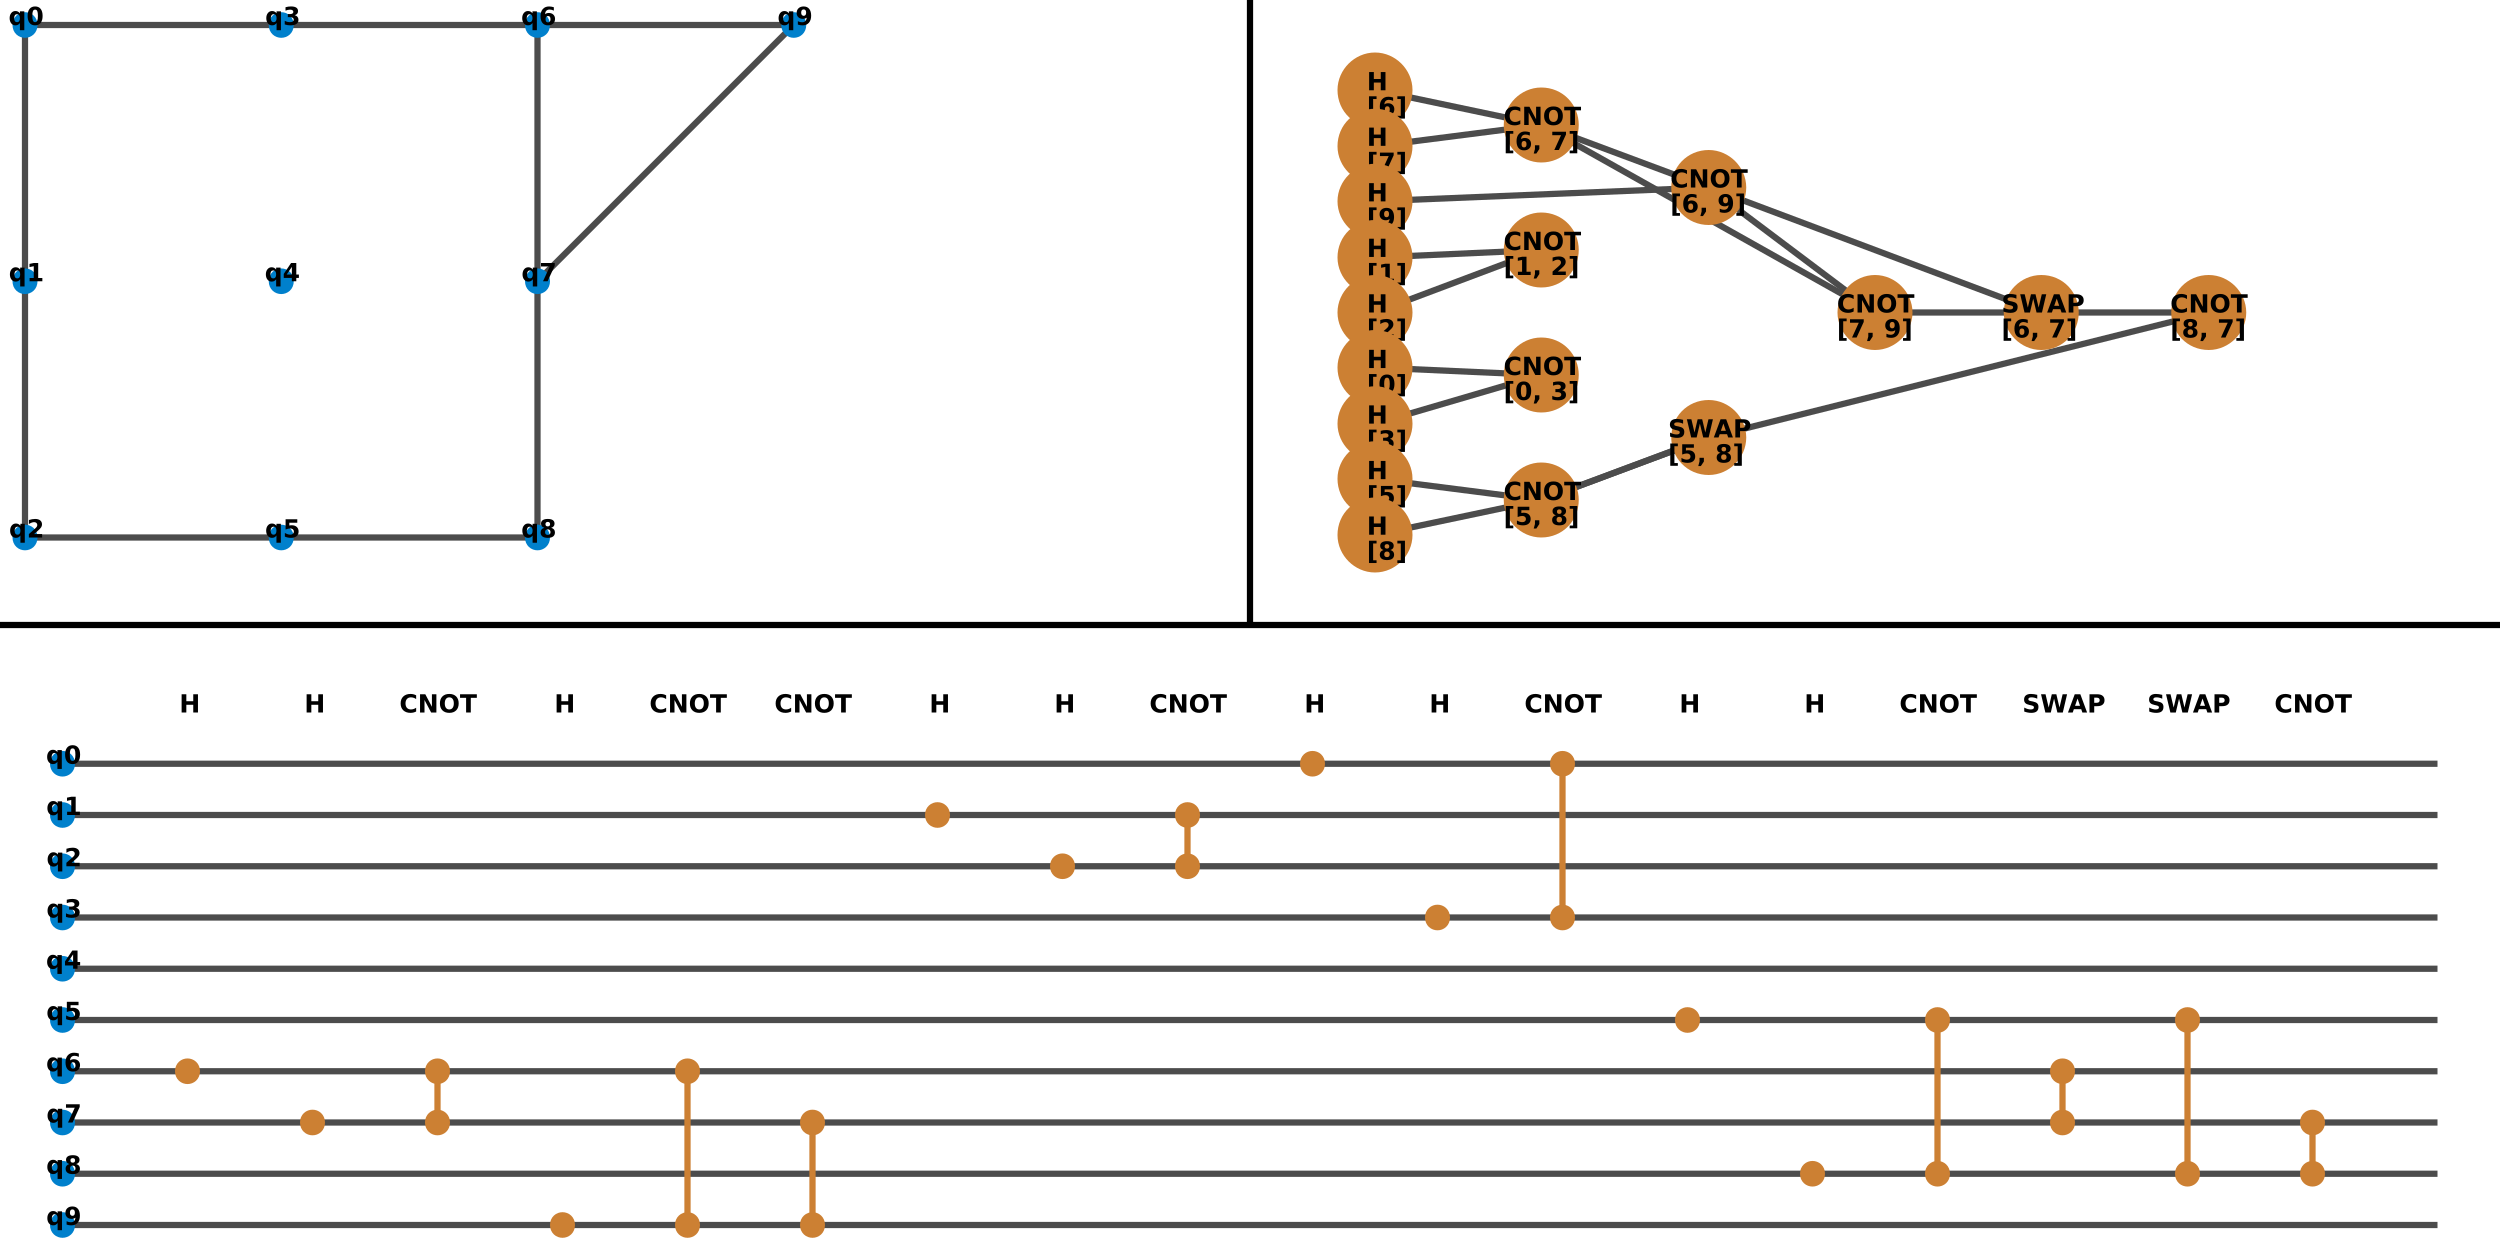 <?xml version="1.0" encoding="UTF-8"?>
<svg xmlns="http://www.w3.org/2000/svg" xmlns:xlink="http://www.w3.org/1999/xlink" width="2048pt" height="1024pt" viewBox="0 0 2048 1024" version="1.1">
<defs>
<g>
<symbol overflow="visible" id="glyph0-0">
<path style="stroke:none;" d="M 1.016 3.625 L 1.016 -14.438 L 11.266 -14.438 L 11.266 3.625 Z M 2.172 2.484 L 10.125 2.484 L 10.125 -13.297 L 2.172 -13.297 Z M 2.172 2.484 "/>
</symbol>
<symbol overflow="visible" id="glyph0-1">
<path style="stroke:none;" d="M 6.984 -8.875 C 6.223 -8.875 5.641 -8.594 5.234 -8.031 C 4.828 -7.469 4.625 -6.656 4.625 -5.594 C 4.625 -4.52 4.828 -3.703 5.234 -3.141 C 5.641 -2.586 6.223 -2.312 6.984 -2.312 C 7.742 -2.312 8.328 -2.586 8.734 -3.141 C 9.141 -3.703 9.344 -4.52 9.344 -5.594 C 9.344 -6.656 9.141 -7.469 8.734 -8.031 C 8.328 -8.594 7.742 -8.875 6.984 -8.875 Z M 9.344 -1.625 C 8.852 -0.957 8.312 -0.469 7.719 -0.156 C 7.125 0.145 6.438 0.297 5.656 0.297 C 4.27 0.297 3.133 -0.25 2.25 -1.344 C 1.363 -2.445 0.922 -3.863 0.922 -5.594 C 0.922 -7.32 1.363 -8.727 2.25 -9.812 C 3.133 -10.906 4.27 -11.453 5.656 -11.453 C 6.438 -11.453 7.125 -11.297 7.719 -10.984 C 8.312 -10.68 8.852 -10.203 9.344 -9.547 L 9.344 -11.203 L 12.938 -11.203 L 12.938 4.266 L 9.344 4.266 Z M 9.344 -1.625 "/>
</symbol>
<symbol overflow="visible" id="glyph0-2">
<path style="stroke:none;" d="M 9.422 -7.484 C 9.422 -9.348 9.242 -10.66 8.891 -11.422 C 8.547 -12.191 7.957 -12.578 7.125 -12.578 C 6.301 -12.578 5.711 -12.191 5.359 -11.422 C 5.004 -10.66 4.828 -9.348 4.828 -7.484 C 4.828 -5.598 5.004 -4.266 5.359 -3.484 C 5.711 -2.711 6.301 -2.328 7.125 -2.328 C 7.945 -2.328 8.535 -2.711 8.891 -3.484 C 9.242 -4.266 9.422 -5.598 9.422 -7.484 Z M 13.266 -7.453 C 13.266 -4.973 12.734 -3.062 11.672 -1.719 C 10.609 -0.375 9.094 0.297 7.125 0.297 C 5.164 0.297 3.648 -0.375 2.578 -1.719 C 1.516 -3.062 0.984 -4.973 0.984 -7.453 C 0.984 -9.93 1.516 -11.844 2.578 -13.188 C 3.648 -14.531 5.164 -15.203 7.125 -15.203 C 9.094 -15.203 10.609 -14.531 11.672 -13.188 C 12.734 -11.844 13.266 -9.93 13.266 -7.453 Z M 13.266 -7.453 "/>
</symbol>
<symbol overflow="visible" id="glyph0-3">
<path style="stroke:none;" d="M 2.406 -2.656 L 5.797 -2.656 L 5.797 -12.312 L 2.312 -11.594 L 2.312 -14.219 L 5.781 -14.938 L 9.438 -14.938 L 9.438 -2.656 L 12.844 -2.656 L 12.844 0 L 2.406 0 Z M 2.406 -2.656 "/>
</symbol>
<symbol overflow="visible" id="glyph0-4">
<path style="stroke:none;" d="M 5.906 -2.828 L 12.469 -2.828 L 12.469 0 L 1.625 0 L 1.625 -2.828 L 7.078 -7.641 C 7.555 -8.078 7.91 -8.504 8.141 -8.922 C 8.379 -9.348 8.5 -9.789 8.5 -10.25 C 8.5 -10.945 8.266 -11.508 7.797 -11.938 C 7.328 -12.363 6.703 -12.578 5.922 -12.578 C 5.316 -12.578 4.656 -12.445 3.938 -12.188 C 3.227 -11.926 2.469 -11.547 1.656 -11.047 L 1.656 -14.328 C 2.52 -14.609 3.375 -14.82 4.219 -14.969 C 5.07 -15.125 5.906 -15.203 6.719 -15.203 C 8.508 -15.203 9.898 -14.805 10.891 -14.016 C 11.879 -13.234 12.375 -12.141 12.375 -10.734 C 12.375 -9.922 12.16 -9.16 11.734 -8.453 C 11.316 -7.754 10.438 -6.812 9.094 -5.625 Z M 5.906 -2.828 "/>
</symbol>
<symbol overflow="visible" id="glyph0-5">
<path style="stroke:none;" d="M 9.547 -8.047 C 10.547 -7.785 11.305 -7.332 11.828 -6.688 C 12.359 -6.051 12.625 -5.234 12.625 -4.234 C 12.625 -2.754 12.055 -1.629 10.922 -0.859 C 9.785 -0.086 8.133 0.297 5.969 0.297 C 5.195 0.297 4.426 0.234 3.656 0.109 C 2.883 -0.016 2.125 -0.203 1.375 -0.453 L 1.375 -3.422 C 2.094 -3.055 2.805 -2.781 3.516 -2.594 C 4.223 -2.414 4.922 -2.328 5.609 -2.328 C 6.629 -2.328 7.41 -2.504 7.953 -2.859 C 8.492 -3.211 8.766 -3.719 8.766 -4.375 C 8.766 -5.062 8.484 -5.578 7.922 -5.922 C 7.367 -6.273 6.551 -6.453 5.469 -6.453 L 3.938 -6.453 L 3.938 -8.938 L 5.547 -8.938 C 6.516 -8.938 7.234 -9.086 7.703 -9.391 C 8.18 -9.691 8.422 -10.148 8.422 -10.766 C 8.422 -11.336 8.191 -11.781 7.734 -12.094 C 7.273 -12.414 6.625 -12.578 5.781 -12.578 C 5.156 -12.578 4.523 -12.504 3.891 -12.359 C 3.266 -12.223 2.641 -12.02 2.016 -11.75 L 2.016 -14.562 C 2.773 -14.781 3.523 -14.941 4.266 -15.047 C 5.016 -15.148 5.75 -15.203 6.469 -15.203 C 8.406 -15.203 9.852 -14.883 10.812 -14.25 C 11.781 -13.613 12.266 -12.656 12.266 -11.375 C 12.266 -10.5 12.035 -9.781 11.578 -9.219 C 11.117 -8.664 10.441 -8.273 9.547 -8.047 Z M 9.547 -8.047 "/>
</symbol>
<symbol overflow="visible" id="glyph0-6">
<path style="stroke:none;" d="M 7.547 -11.766 L 3.328 -5.516 L 7.547 -5.516 Z M 6.906 -14.938 L 11.188 -14.938 L 11.188 -5.516 L 13.312 -5.516 L 13.312 -2.719 L 11.188 -2.719 L 11.188 0 L 7.547 0 L 7.547 -2.719 L 0.922 -2.719 L 0.922 -6.016 Z M 6.906 -14.938 "/>
</symbol>
<symbol overflow="visible" id="glyph0-7">
<path style="stroke:none;" d="M 2.172 -14.938 L 11.75 -14.938 L 11.75 -12.109 L 5.234 -12.109 L 5.234 -9.797 C 5.535 -9.867 5.832 -9.926 6.125 -9.969 C 6.426 -10.02 6.734 -10.047 7.047 -10.047 C 8.867 -10.047 10.285 -9.586 11.297 -8.672 C 12.316 -7.766 12.828 -6.5 12.828 -4.875 C 12.828 -3.258 12.273 -1.992 11.172 -1.078 C 10.066 -0.16 8.535 0.297 6.578 0.297 C 5.723 0.297 4.879 0.211 4.047 0.047 C 3.223 -0.117 2.398 -0.367 1.578 -0.703 L 1.578 -3.734 C 2.391 -3.266 3.16 -2.91 3.891 -2.672 C 4.617 -2.441 5.312 -2.328 5.969 -2.328 C 6.895 -2.328 7.625 -2.555 8.156 -3.016 C 8.695 -3.473 8.969 -4.094 8.969 -4.875 C 8.969 -5.656 8.695 -6.27 8.156 -6.719 C 7.625 -7.176 6.895 -7.406 5.969 -7.406 C 5.406 -7.406 4.812 -7.332 4.188 -7.188 C 3.562 -7.051 2.891 -6.832 2.172 -6.531 Z M 2.172 -14.938 "/>
</symbol>
<symbol overflow="visible" id="glyph0-8">
<path style="stroke:none;" d="M 7.406 -7.375 C 6.738 -7.375 6.234 -7.156 5.891 -6.719 C 5.555 -6.281 5.391 -5.625 5.391 -4.75 C 5.391 -3.875 5.555 -3.219 5.891 -2.781 C 6.234 -2.344 6.738 -2.125 7.406 -2.125 C 8.094 -2.125 8.602 -2.344 8.938 -2.781 C 9.27 -3.219 9.438 -3.875 9.438 -4.75 C 9.438 -5.625 9.27 -6.281 8.938 -6.719 C 8.602 -7.156 8.094 -7.375 7.406 -7.375 Z M 12.172 -14.547 L 12.172 -11.781 C 11.535 -12.082 10.938 -12.301 10.375 -12.438 C 9.82 -12.582 9.273 -12.656 8.734 -12.656 C 7.586 -12.656 6.691 -12.336 6.047 -11.703 C 5.41 -11.066 5.039 -10.125 4.938 -8.875 C 5.375 -9.195 5.848 -9.441 6.359 -9.609 C 6.879 -9.773 7.441 -9.859 8.047 -9.859 C 9.578 -9.859 10.812 -9.41 11.75 -8.516 C 12.688 -7.617 13.156 -6.445 13.156 -5 C 13.156 -3.395 12.629 -2.109 11.578 -1.141 C 10.535 -0.18 9.133 0.297 7.375 0.297 C 5.438 0.297 3.93 -0.359 2.859 -1.672 C 1.797 -2.984 1.266 -4.844 1.266 -7.25 C 1.266 -9.719 1.883 -11.656 3.125 -13.062 C 4.375 -14.477 6.082 -15.188 8.25 -15.188 C 8.938 -15.188 9.602 -15.129 10.25 -15.016 C 10.895 -14.91 11.535 -14.754 12.172 -14.547 Z M 12.172 -14.547 "/>
</symbol>
<symbol overflow="visible" id="glyph0-9">
<path style="stroke:none;" d="M 1.375 -14.938 L 12.625 -14.938 L 12.625 -12.766 L 6.797 0 L 3.047 0 L 8.562 -12.109 L 1.375 -12.109 Z M 1.375 -14.938 "/>
</symbol>
<symbol overflow="visible" id="glyph0-10">
<path style="stroke:none;" d="M 7.125 -6.688 C 6.406 -6.688 5.852 -6.488 5.469 -6.094 C 5.082 -5.695 4.891 -5.133 4.891 -4.406 C 4.891 -3.664 5.082 -3.098 5.469 -2.703 C 5.852 -2.316 6.406 -2.125 7.125 -2.125 C 7.844 -2.125 8.391 -2.316 8.766 -2.703 C 9.148 -3.098 9.344 -3.664 9.344 -4.406 C 9.344 -5.145 9.148 -5.707 8.766 -6.094 C 8.391 -6.488 7.844 -6.688 7.125 -6.688 Z M 4.328 -7.953 C 3.41 -8.223 2.723 -8.641 2.266 -9.203 C 1.805 -9.773 1.578 -10.484 1.578 -11.328 C 1.578 -12.586 2.047 -13.547 2.984 -14.203 C 3.93 -14.867 5.312 -15.203 7.125 -15.203 C 8.938 -15.203 10.312 -14.875 11.25 -14.219 C 12.188 -13.562 12.656 -12.598 12.656 -11.328 C 12.656 -10.484 12.422 -9.773 11.953 -9.203 C 11.492 -8.641 10.812 -8.223 9.906 -7.953 C 10.926 -7.672 11.691 -7.211 12.203 -6.578 C 12.723 -5.953 12.984 -5.16 12.984 -4.203 C 12.984 -2.723 12.488 -1.602 11.5 -0.844 C 10.52 -0.082 9.062 0.297 7.125 0.297 C 5.188 0.297 3.723 -0.082 2.734 -0.844 C 1.742 -1.602 1.25 -2.723 1.25 -4.203 C 1.25 -5.16 1.504 -5.953 2.016 -6.578 C 2.535 -7.211 3.305 -7.672 4.328 -7.953 Z M 5.219 -10.938 C 5.219 -10.344 5.383 -9.883 5.719 -9.562 C 6.051 -9.25 6.52 -9.094 7.125 -9.094 C 7.727 -9.094 8.191 -9.25 8.516 -9.562 C 8.848 -9.883 9.016 -10.344 9.016 -10.938 C 9.016 -11.531 8.848 -11.984 8.516 -12.297 C 8.191 -12.617 7.727 -12.781 7.125 -12.781 C 6.52 -12.781 6.051 -12.617 5.719 -12.297 C 5.383 -11.984 5.219 -11.531 5.219 -10.938 Z M 5.219 -10.938 "/>
</symbol>
<symbol overflow="visible" id="glyph0-11">
<path style="stroke:none;" d="M 2.047 -0.328 L 2.047 -3.094 C 2.66 -2.801 3.25 -2.582 3.812 -2.438 C 4.375 -2.301 4.926 -2.234 5.469 -2.234 C 6.613 -2.234 7.504 -2.551 8.141 -3.188 C 8.785 -3.82 9.164 -4.766 9.281 -6.016 C 8.832 -5.68 8.348 -5.43 7.828 -5.266 C 7.316 -5.098 6.758 -5.016 6.156 -5.016 C 4.633 -5.016 3.406 -5.457 2.469 -6.344 C 1.531 -7.238 1.062 -8.414 1.062 -9.875 C 1.062 -11.477 1.582 -12.766 2.625 -13.734 C 3.664 -14.703 5.066 -15.188 6.828 -15.188 C 8.766 -15.188 10.266 -14.531 11.328 -13.219 C 12.398 -11.906 12.938 -10.047 12.938 -7.641 C 12.938 -5.172 12.312 -3.227 11.062 -1.812 C 9.82 -0.406 8.113 0.297 5.938 0.297 C 5.238 0.297 4.566 0.242 3.922 0.141 C 3.285 0.035 2.66 -0.117 2.047 -0.328 Z M 6.797 -7.516 C 7.473 -7.516 7.977 -7.734 8.312 -8.172 C 8.656 -8.609 8.828 -9.266 8.828 -10.141 C 8.828 -11.004 8.656 -11.656 8.312 -12.094 C 7.977 -12.539 7.473 -12.766 6.797 -12.766 C 6.129 -12.766 5.625 -12.539 5.281 -12.094 C 4.938 -11.656 4.766 -11.004 4.766 -10.141 C 4.766 -9.266 4.938 -8.609 5.281 -8.172 C 5.625 -7.734 6.129 -7.516 6.797 -7.516 Z M 6.797 -7.516 "/>
</symbol>
<symbol overflow="visible" id="glyph0-12">
<path style="stroke:none;" d="M 1.875 -14.938 L 5.734 -14.938 L 5.734 -9.234 L 11.406 -9.234 L 11.406 -14.938 L 15.266 -14.938 L 15.266 0 L 11.406 0 L 11.406 -6.328 L 5.734 -6.328 L 5.734 0 L 1.875 0 Z M 1.875 -14.938 "/>
</symbol>
<symbol overflow="visible" id="glyph0-13">
<path style="stroke:none;" d="M 1.766 -15.562 L 7.969 -15.562 L 7.969 -13.312 L 5.156 -13.312 L 5.156 0.453 L 7.969 0.453 L 7.969 2.703 L 1.766 2.703 Z M 1.766 -15.562 "/>
</symbol>
<symbol overflow="visible" id="glyph0-14">
<path style="stroke:none;" d="M 7.609 2.703 L 1.391 2.703 L 1.391 0.453 L 4.203 0.453 L 4.203 -13.312 L 1.391 -13.312 L 1.391 -15.562 L 7.609 -15.562 Z M 7.609 2.703 "/>
</symbol>
<symbol overflow="visible" id="glyph0-15">
<path style="stroke:none;" d="M 13.719 -0.812 C 13.008 -0.445 12.27 -0.172 11.5 0.016 C 10.738 0.203 9.941 0.297 9.109 0.297 C 6.617 0.297 4.645 -0.395 3.188 -1.781 C 1.738 -3.176 1.016 -5.066 1.016 -7.453 C 1.016 -9.836 1.738 -11.723 3.188 -13.109 C 4.645 -14.504 6.617 -15.203 9.109 -15.203 C 9.941 -15.203 10.738 -15.109 11.5 -14.922 C 12.27 -14.734 13.008 -14.457 13.719 -14.094 L 13.719 -11 C 13.008 -11.488 12.305 -11.844 11.609 -12.062 C 10.922 -12.289 10.191 -12.406 9.422 -12.406 C 8.047 -12.406 6.961 -11.961 6.172 -11.078 C 5.391 -10.203 5 -8.992 5 -7.453 C 5 -5.91 5.391 -4.695 6.172 -3.812 C 6.961 -2.938 8.047 -2.5 9.422 -2.5 C 10.191 -2.5 10.922 -2.613 11.609 -2.844 C 12.305 -3.07 13.008 -3.426 13.719 -3.906 Z M 13.719 -0.812 "/>
</symbol>
<symbol overflow="visible" id="glyph0-16">
<path style="stroke:none;" d="M 1.875 -14.938 L 6.188 -14.938 L 11.609 -4.688 L 11.609 -14.938 L 15.266 -14.938 L 15.266 0 L 10.969 0 L 5.531 -10.25 L 5.531 0 L 1.875 0 Z M 1.875 -14.938 "/>
</symbol>
<symbol overflow="visible" id="glyph0-17">
<path style="stroke:none;" d="M 8.703 -12.406 C 7.523 -12.406 6.613 -11.973 5.969 -11.109 C 5.32 -10.242 5 -9.023 5 -7.453 C 5 -5.879 5.32 -4.66 5.969 -3.797 C 6.613 -2.93 7.523 -2.5 8.703 -2.5 C 9.879 -2.5 10.789 -2.93 11.438 -3.797 C 12.082 -4.66 12.406 -5.879 12.406 -7.453 C 12.406 -9.023 12.082 -10.242 11.438 -11.109 C 10.789 -11.973 9.879 -12.406 8.703 -12.406 Z M 8.703 -15.203 C 11.098 -15.203 12.977 -14.516 14.344 -13.141 C 15.707 -11.766 16.391 -9.867 16.391 -7.453 C 16.391 -5.035 15.707 -3.141 14.344 -1.766 C 12.977 -0.391 11.098 0.297 8.703 0.297 C 6.305 0.297 4.426 -0.391 3.062 -1.766 C 1.695 -3.141 1.016 -5.035 1.016 -7.453 C 1.016 -9.867 1.695 -11.766 3.062 -13.141 C 4.426 -14.516 6.305 -15.203 8.703 -15.203 Z M 8.703 -15.203 "/>
</symbol>
<symbol overflow="visible" id="glyph0-18">
<path style="stroke:none;" d="M 0.094 -14.938 L 13.859 -14.938 L 13.859 -12.016 L 8.906 -12.016 L 8.906 0 L 5.062 0 L 5.062 -12.016 L 0.094 -12.016 Z M 0.094 -14.938 "/>
</symbol>
<symbol overflow="visible" id="glyph0-19">
<path style="stroke:none;" d="M 2.094 -3.875 L 5.688 -3.875 L 5.688 -0.812 L 3.219 2.906 L 1.094 2.906 L 2.094 -0.812 Z M 2.094 -3.875 "/>
</symbol>
<symbol overflow="visible" id="glyph0-20">
<path style="stroke:none;" d=""/>
</symbol>
<symbol overflow="visible" id="glyph0-21">
<path style="stroke:none;" d="M 12.266 -14.469 L 12.266 -11.297 C 11.453 -11.672 10.656 -11.945 9.875 -12.125 C 9.094 -12.312 8.352 -12.406 7.656 -12.406 C 6.738 -12.406 6.062 -12.281 5.625 -12.031 C 5.188 -11.781 4.969 -11.391 4.969 -10.859 C 4.969 -10.453 5.113 -10.133 5.406 -9.906 C 5.695 -9.688 6.234 -9.5 7.016 -9.344 L 8.656 -9.016 C 10.32 -8.68 11.504 -8.172 12.203 -7.484 C 12.898 -6.805 13.25 -5.844 13.25 -4.594 C 13.25 -2.945 12.758 -1.719 11.781 -0.906 C 10.812 -0.102 9.32 0.297 7.312 0.297 C 6.363 0.297 5.41 0.203 4.453 0.016 C 3.504 -0.16 2.551 -0.426 1.594 -0.781 L 1.594 -4.031 C 2.551 -3.52 3.473 -3.133 4.359 -2.875 C 5.254 -2.625 6.113 -2.5 6.938 -2.5 C 7.781 -2.5 8.426 -2.641 8.875 -2.922 C 9.32 -3.203 9.547 -3.602 9.547 -4.125 C 9.547 -4.594 9.391 -4.953 9.078 -5.203 C 8.773 -5.453 8.172 -5.676 7.266 -5.875 L 5.781 -6.219 C 4.289 -6.531 3.195 -7.035 2.5 -7.734 C 1.812 -8.441 1.469 -9.391 1.469 -10.578 C 1.469 -12.055 1.945 -13.195 2.906 -14 C 3.863 -14.801 5.242 -15.203 7.047 -15.203 C 7.867 -15.203 8.711 -15.141 9.578 -15.016 C 10.441 -14.891 11.336 -14.707 12.266 -14.469 Z M 12.266 -14.469 "/>
</symbol>
<symbol overflow="visible" id="glyph0-22">
<path style="stroke:none;" d="M 0.609 -14.938 L 4.297 -14.938 L 6.875 -4.078 L 9.438 -14.938 L 13.156 -14.938 L 15.719 -4.078 L 18.297 -14.938 L 21.953 -14.938 L 18.438 0 L 14 0 L 11.281 -11.359 L 8.609 0 L 4.156 0 Z M 0.609 -14.938 "/>
</symbol>
<symbol overflow="visible" id="glyph0-23">
<path style="stroke:none;" d="M 10.938 -2.719 L 4.922 -2.719 L 3.969 0 L 0.094 0 L 5.625 -14.938 L 10.219 -14.938 L 15.75 0 L 11.875 0 Z M 5.875 -5.484 L 9.969 -5.484 L 7.938 -11.438 Z M 5.875 -5.484 "/>
</symbol>
<symbol overflow="visible" id="glyph0-24">
<path style="stroke:none;" d="M 1.875 -14.938 L 8.266 -14.938 C 10.172 -14.938 11.629 -14.516 12.641 -13.672 C 13.66 -12.828 14.172 -11.625 14.172 -10.062 C 14.172 -8.5 13.66 -7.297 12.641 -6.453 C 11.629 -5.609 10.172 -5.188 8.266 -5.188 L 5.734 -5.188 L 5.734 0 L 1.875 0 Z M 5.734 -12.141 L 5.734 -7.969 L 7.859 -7.969 C 8.609 -7.969 9.188 -8.148 9.594 -8.516 C 10 -8.879 10.203 -9.395 10.203 -10.062 C 10.203 -10.727 10 -11.238 9.594 -11.594 C 9.188 -11.957 8.609 -12.141 7.859 -12.141 Z M 5.734 -12.141 "/>
</symbol>
</g>
</defs>
<g id="surface1">
<rect x="0" y="0" width="2048" height="1024" style="fill:rgb(100%,100%,100%);fill-opacity:1;stroke:none;"/>
<path style="fill:none;stroke-width:0.005;stroke-linecap:butt;stroke-linejoin:miter;stroke:rgb(0%,0%,0%);stroke-opacity:1;stroke-miterlimit:10;" d="M 0 0.5 L 2 0.5 " transform="matrix(1024,0,0,1024,0,0)"/>
<path style="fill:none;stroke-width:0.005;stroke-linecap:butt;stroke-linejoin:miter;stroke:rgb(0%,0%,0%);stroke-opacity:1;stroke-miterlimit:10;" d="M 1 0 L 1 0.5 " transform="matrix(1024,0,0,1024,0,0)"/>
<path style="fill:none;stroke-width:0.005;stroke-linecap:butt;stroke-linejoin:miter;stroke:rgb(30%,30%,30%);stroke-opacity:1;stroke-miterlimit:10;" d="M 0.02 0.02 L 0.02 0.225 " transform="matrix(1024,0,0,1024,0,0)"/>
<path style="fill:none;stroke-width:0.005;stroke-linecap:butt;stroke-linejoin:miter;stroke:rgb(30%,30%,30%);stroke-opacity:1;stroke-miterlimit:10;" d="M 0.02 0.02 L 0.225 0.02 " transform="matrix(1024,0,0,1024,0,0)"/>
<path style="fill:none;stroke-width:0.005;stroke-linecap:butt;stroke-linejoin:miter;stroke:rgb(30%,30%,30%);stroke-opacity:1;stroke-miterlimit:10;" d="M 0.02 0.225 L 0.02 0.43 " transform="matrix(1024,0,0,1024,0,0)"/>
<path style="fill:none;stroke-width:0.005;stroke-linecap:butt;stroke-linejoin:miter;stroke:rgb(30%,30%,30%);stroke-opacity:1;stroke-miterlimit:10;" d="M 0.02 0.43 L 0.225 0.43 " transform="matrix(1024,0,0,1024,0,0)"/>
<path style="fill:none;stroke-width:0.005;stroke-linecap:butt;stroke-linejoin:miter;stroke:rgb(30%,30%,30%);stroke-opacity:1;stroke-miterlimit:10;" d="M 0.225 0.02 L 0.43 0.02 " transform="matrix(1024,0,0,1024,0,0)"/>
<path style="fill:none;stroke-width:0.005;stroke-linecap:butt;stroke-linejoin:miter;stroke:rgb(30%,30%,30%);stroke-opacity:1;stroke-miterlimit:10;" d="M 0.225 0.43 L 0.43 0.43 " transform="matrix(1024,0,0,1024,0,0)"/>
<path style="fill:none;stroke-width:0.005;stroke-linecap:butt;stroke-linejoin:miter;stroke:rgb(30%,30%,30%);stroke-opacity:1;stroke-miterlimit:10;" d="M 0.43 0.02 L 0.43 0.225 " transform="matrix(1024,0,0,1024,0,0)"/>
<path style="fill:none;stroke-width:0.005;stroke-linecap:butt;stroke-linejoin:miter;stroke:rgb(30%,30%,30%);stroke-opacity:1;stroke-miterlimit:10;" d="M 0.43 0.02 L 0.635 0.02 " transform="matrix(1024,0,0,1024,0,0)"/>
<path style="fill:none;stroke-width:0.005;stroke-linecap:butt;stroke-linejoin:miter;stroke:rgb(30%,30%,30%);stroke-opacity:1;stroke-miterlimit:10;" d="M 0.43 0.225 L 0.43 0.43 " transform="matrix(1024,0,0,1024,0,0)"/>
<path style="fill:none;stroke-width:0.005;stroke-linecap:butt;stroke-linejoin:miter;stroke:rgb(30%,30%,30%);stroke-opacity:1;stroke-miterlimit:10;" d="M 0.43 0.225 L 0.635 0.02 " transform="matrix(1024,0,0,1024,0,0)"/>
<path style="fill:none;stroke-width:0.01;stroke-linecap:butt;stroke-linejoin:miter;stroke:rgb(0%,50%,80%);stroke-opacity:1;stroke-miterlimit:10;" d="M 0.025 0.02 C 0.025 0.027 0.015 0.027 0.015 0.02 C 0.015 0.013 0.025 0.013 0.025 0.02 " transform="matrix(1024,0,0,1024,0,0)"/>
<g style="fill:rgb(0%,0%,0%);fill-opacity:1;">
  <use xlink:href="#glyph0-1" x="6.977" y="20.48"/>
  <use xlink:href="#glyph0-2" x="21.637" y="20.48"/>
</g>
<path style="fill:none;stroke-width:0.01;stroke-linecap:butt;stroke-linejoin:miter;stroke:rgb(0%,50%,80%);stroke-opacity:1;stroke-miterlimit:10;" d="M 0.025 0.225 C 0.025 0.232 0.015 0.232 0.015 0.225 C 0.015 0.218 0.025 0.218 0.025 0.225 " transform="matrix(1024,0,0,1024,0,0)"/>
<g style="fill:rgb(0%,0%,0%);fill-opacity:1;">
  <use xlink:href="#glyph0-1" x="7.191" y="230.398"/>
  <use xlink:href="#glyph0-3" x="21.851" y="230.398"/>
</g>
<path style="fill:none;stroke-width:0.01;stroke-linecap:butt;stroke-linejoin:miter;stroke:rgb(0%,50%,80%);stroke-opacity:1;stroke-miterlimit:10;" d="M 0.025 0.43 C 0.025 0.437 0.015 0.437 0.015 0.43 C 0.015 0.423 0.025 0.423 0.025 0.43 " transform="matrix(1024,0,0,1024,0,0)"/>
<g style="fill:rgb(0%,0%,0%);fill-opacity:1;">
  <use xlink:href="#glyph0-1" x="7.375" y="440.32"/>
  <use xlink:href="#glyph0-4" x="22.035" y="440.32"/>
</g>
<path style="fill:none;stroke-width:0.01;stroke-linecap:butt;stroke-linejoin:miter;stroke:rgb(0%,50%,80%);stroke-opacity:1;stroke-miterlimit:10;" d="M 0.23 0.02 C 0.23 0.027 0.22 0.027 0.22 0.02 C 0.22 0.013 0.23 0.013 0.23 0.02 " transform="matrix(1024,0,0,1024,0,0)"/>
<g style="fill:rgb(0%,0%,0%);fill-opacity:1;">
  <use xlink:href="#glyph0-1" x="217.219" y="20.48"/>
  <use xlink:href="#glyph0-5" x="231.879" y="20.48"/>
</g>
<path style="fill:none;stroke-width:0.01;stroke-linecap:butt;stroke-linejoin:miter;stroke:rgb(0%,50%,80%);stroke-opacity:1;stroke-miterlimit:10;" d="M 0.23 0.225 C 0.23 0.232 0.22 0.232 0.22 0.225 C 0.22 0.218 0.23 0.218 0.23 0.225 " transform="matrix(1024,0,0,1024,0,0)"/>
<g style="fill:rgb(0%,0%,0%);fill-opacity:1;">
  <use xlink:href="#glyph0-1" x="216.875" y="230.398"/>
  <use xlink:href="#glyph0-6" x="231.535" y="230.398"/>
</g>
<path style="fill:none;stroke-width:0.01;stroke-linecap:butt;stroke-linejoin:miter;stroke:rgb(0%,50%,80%);stroke-opacity:1;stroke-miterlimit:10;" d="M 0.23 0.43 C 0.23 0.437 0.22 0.437 0.22 0.43 C 0.22 0.423 0.23 0.423 0.23 0.43 " transform="matrix(1024,0,0,1024,0,0)"/>
<g style="fill:rgb(0%,0%,0%);fill-opacity:1;">
  <use xlink:href="#glyph0-1" x="217.121" y="440.32"/>
  <use xlink:href="#glyph0-7" x="231.781" y="440.32"/>
</g>
<path style="fill:none;stroke-width:0.01;stroke-linecap:butt;stroke-linejoin:miter;stroke:rgb(0%,50%,80%);stroke-opacity:1;stroke-miterlimit:10;" d="M 0.435 0.02 C 0.435 0.027 0.425 0.027 0.425 0.02 C 0.425 0.013 0.435 0.013 0.435 0.02 " transform="matrix(1024,0,0,1024,0,0)"/>
<g style="fill:rgb(0%,0%,0%);fill-opacity:1;">
  <use xlink:href="#glyph0-1" x="426.875" y="20.48"/>
  <use xlink:href="#glyph0-8" x="441.535" y="20.48"/>
</g>
<path style="fill:none;stroke-width:0.01;stroke-linecap:butt;stroke-linejoin:miter;stroke:rgb(0%,50%,80%);stroke-opacity:1;stroke-miterlimit:10;" d="M 0.435 0.225 C 0.435 0.232 0.425 0.232 0.425 0.225 C 0.425 0.218 0.435 0.218 0.435 0.225 " transform="matrix(1024,0,0,1024,0,0)"/>
<g style="fill:rgb(0%,0%,0%);fill-opacity:1;">
  <use xlink:href="#glyph0-1" x="427.141" y="230.398"/>
  <use xlink:href="#glyph0-9" x="441.801" y="230.398"/>
</g>
<path style="fill:none;stroke-width:0.01;stroke-linecap:butt;stroke-linejoin:miter;stroke:rgb(0%,50%,80%);stroke-opacity:1;stroke-miterlimit:10;" d="M 0.435 0.43 C 0.435 0.437 0.425 0.437 0.425 0.43 C 0.425 0.423 0.435 0.423 0.435 0.43 " transform="matrix(1024,0,0,1024,0,0)"/>
<g style="fill:rgb(0%,0%,0%);fill-opacity:1;">
  <use xlink:href="#glyph0-1" x="426.961" y="440.32"/>
  <use xlink:href="#glyph0-10" x="441.621" y="440.32"/>
</g>
<path style="fill:none;stroke-width:0.01;stroke-linecap:butt;stroke-linejoin:miter;stroke:rgb(0%,50%,80%);stroke-opacity:1;stroke-miterlimit:10;" d="M 0.64 0.02 C 0.64 0.027 0.63 0.027 0.63 0.02 C 0.63 0.013 0.64 0.013 0.64 0.02 " transform="matrix(1024,0,0,1024,0,0)"/>
<g style="fill:rgb(0%,0%,0%);fill-opacity:1;">
  <use xlink:href="#glyph0-1" x="636.898" y="20.48"/>
  <use xlink:href="#glyph0-11" x="651.558" y="20.48"/>
</g>
<path style="fill:none;stroke-width:0.005;stroke-linecap:butt;stroke-linejoin:miter;stroke:rgb(30%,30%,30%);stroke-opacity:1;stroke-miterlimit:10;" d="M 1.233 0.1 L 1.1 0.072 " transform="matrix(1024,0,0,1024,0,0)"/>
<path style="fill:none;stroke-width:0.005;stroke-linecap:butt;stroke-linejoin:miter;stroke:rgb(30%,30%,30%);stroke-opacity:1;stroke-miterlimit:10;" d="M 1.233 0.1 L 1.1 0.117 " transform="matrix(1024,0,0,1024,0,0)"/>
<path style="fill:none;stroke-width:0.005;stroke-linecap:butt;stroke-linejoin:miter;stroke:rgb(30%,30%,30%);stroke-opacity:1;stroke-miterlimit:10;" d="M 1.233 0.2 L 1.1 0.206 " transform="matrix(1024,0,0,1024,0,0)"/>
<path style="fill:none;stroke-width:0.005;stroke-linecap:butt;stroke-linejoin:miter;stroke:rgb(30%,30%,30%);stroke-opacity:1;stroke-miterlimit:10;" d="M 1.233 0.2 L 1.1 0.25 " transform="matrix(1024,0,0,1024,0,0)"/>
<path style="fill:none;stroke-width:0.005;stroke-linecap:butt;stroke-linejoin:miter;stroke:rgb(30%,30%,30%);stroke-opacity:1;stroke-miterlimit:10;" d="M 1.233 0.3 L 1.1 0.294 " transform="matrix(1024,0,0,1024,0,0)"/>
<path style="fill:none;stroke-width:0.005;stroke-linecap:butt;stroke-linejoin:miter;stroke:rgb(30%,30%,30%);stroke-opacity:1;stroke-miterlimit:10;" d="M 1.233 0.3 L 1.1 0.339 " transform="matrix(1024,0,0,1024,0,0)"/>
<path style="fill:none;stroke-width:0.005;stroke-linecap:butt;stroke-linejoin:miter;stroke:rgb(30%,30%,30%);stroke-opacity:1;stroke-miterlimit:10;" d="M 1.233 0.4 L 1.1 0.383 " transform="matrix(1024,0,0,1024,0,0)"/>
<path style="fill:none;stroke-width:0.005;stroke-linecap:butt;stroke-linejoin:miter;stroke:rgb(30%,30%,30%);stroke-opacity:1;stroke-miterlimit:10;" d="M 1.233 0.4 L 1.1 0.428 " transform="matrix(1024,0,0,1024,0,0)"/>
<path style="fill:none;stroke-width:0.005;stroke-linecap:butt;stroke-linejoin:miter;stroke:rgb(30%,30%,30%);stroke-opacity:1;stroke-miterlimit:10;" d="M 1.367 0.15 L 1.233 0.1 " transform="matrix(1024,0,0,1024,0,0)"/>
<path style="fill:none;stroke-width:0.005;stroke-linecap:butt;stroke-linejoin:miter;stroke:rgb(30%,30%,30%);stroke-opacity:1;stroke-miterlimit:10;" d="M 1.367 0.15 L 1.1 0.161 " transform="matrix(1024,0,0,1024,0,0)"/>
<path style="fill:none;stroke-width:0.005;stroke-linecap:butt;stroke-linejoin:miter;stroke:rgb(30%,30%,30%);stroke-opacity:1;stroke-miterlimit:10;" d="M 1.367 0.35 L 1.233 0.4 " transform="matrix(1024,0,0,1024,0,0)"/>
<path style="fill:none;stroke-width:0.005;stroke-linecap:butt;stroke-linejoin:miter;stroke:rgb(30%,30%,30%);stroke-opacity:1;stroke-miterlimit:10;" d="M 1.367 0.35 L 1.233 0.4 " transform="matrix(1024,0,0,1024,0,0)"/>
<path style="fill:none;stroke-width:0.005;stroke-linecap:butt;stroke-linejoin:miter;stroke:rgb(30%,30%,30%);stroke-opacity:1;stroke-miterlimit:10;" d="M 1.5 0.25 L 1.233 0.1 " transform="matrix(1024,0,0,1024,0,0)"/>
<path style="fill:none;stroke-width:0.005;stroke-linecap:butt;stroke-linejoin:miter;stroke:rgb(30%,30%,30%);stroke-opacity:1;stroke-miterlimit:10;" d="M 1.5 0.25 L 1.367 0.15 " transform="matrix(1024,0,0,1024,0,0)"/>
<path style="fill:none;stroke-width:0.005;stroke-linecap:butt;stroke-linejoin:miter;stroke:rgb(30%,30%,30%);stroke-opacity:1;stroke-miterlimit:10;" d="M 1.633 0.25 L 1.367 0.15 " transform="matrix(1024,0,0,1024,0,0)"/>
<path style="fill:none;stroke-width:0.005;stroke-linecap:butt;stroke-linejoin:miter;stroke:rgb(30%,30%,30%);stroke-opacity:1;stroke-miterlimit:10;" d="M 1.633 0.25 L 1.5 0.25 " transform="matrix(1024,0,0,1024,0,0)"/>
<path style="fill:none;stroke-width:0.005;stroke-linecap:butt;stroke-linejoin:miter;stroke:rgb(30%,30%,30%);stroke-opacity:1;stroke-miterlimit:10;" d="M 1.767 0.25 L 1.367 0.35 " transform="matrix(1024,0,0,1024,0,0)"/>
<path style="fill:none;stroke-width:0.005;stroke-linecap:butt;stroke-linejoin:miter;stroke:rgb(30%,30%,30%);stroke-opacity:1;stroke-miterlimit:10;" d="M 1.767 0.25 L 1.633 0.25 " transform="matrix(1024,0,0,1024,0,0)"/>
<path style="fill:none;stroke-width:0.03;stroke-linecap:butt;stroke-linejoin:miter;stroke:rgb(80%,50%,20%);stroke-opacity:1;stroke-miterlimit:10;" d="M 1.115 0.072 C 1.115 0.081 1.108 0.087 1.1 0.087 C 1.092 0.087 1.085 0.081 1.085 0.072 C 1.085 0.064 1.092 0.057 1.1 0.057 C 1.108 0.057 1.115 0.064 1.115 0.072 " transform="matrix(1024,0,0,1024,0,0)"/>
<g style="fill:rgb(0%,0%,0%);fill-opacity:1;">
  <use xlink:href="#glyph0-12" x="1119.711" y="73.957"/>
</g>
<g style="fill:rgb(0%,0%,0%);fill-opacity:1;">
  <use xlink:href="#glyph0-13" x="1119.711" y="94.438"/>
  <use xlink:href="#glyph0-8" x="1129.071" y="94.438"/>
  <use xlink:href="#glyph0-14" x="1143.321" y="94.438"/>
</g>
<path style="fill:none;stroke-width:0.03;stroke-linecap:butt;stroke-linejoin:miter;stroke:rgb(80%,50%,20%);stroke-opacity:1;stroke-miterlimit:10;" d="M 1.115 0.117 C 1.115 0.125 1.108 0.132 1.1 0.132 C 1.092 0.132 1.085 0.125 1.085 0.117 C 1.085 0.108 1.092 0.102 1.1 0.102 C 1.108 0.102 1.115 0.108 1.115 0.117 " transform="matrix(1024,0,0,1024,0,0)"/>
<g style="fill:rgb(0%,0%,0%);fill-opacity:1;">
  <use xlink:href="#glyph0-12" x="1119.711" y="119.465"/>
</g>
<g style="fill:rgb(0%,0%,0%);fill-opacity:1;">
  <use xlink:href="#glyph0-13" x="1119.711" y="139.945"/>
  <use xlink:href="#glyph0-9" x="1129.071" y="139.945"/>
  <use xlink:href="#glyph0-14" x="1143.321" y="139.945"/>
</g>
<path style="fill:none;stroke-width:0.03;stroke-linecap:butt;stroke-linejoin:miter;stroke:rgb(80%,50%,20%);stroke-opacity:1;stroke-miterlimit:10;" d="M 1.115 0.161 C 1.115 0.169 1.108 0.176 1.1 0.176 C 1.092 0.176 1.085 0.169 1.085 0.161 C 1.085 0.153 1.092 0.146 1.1 0.146 C 1.108 0.146 1.115 0.153 1.115 0.161 " transform="matrix(1024,0,0,1024,0,0)"/>
<g style="fill:rgb(0%,0%,0%);fill-opacity:1;">
  <use xlink:href="#glyph0-12" x="1119.711" y="164.977"/>
</g>
<g style="fill:rgb(0%,0%,0%);fill-opacity:1;">
  <use xlink:href="#glyph0-13" x="1119.711" y="185.457"/>
  <use xlink:href="#glyph0-11" x="1129.071" y="185.457"/>
  <use xlink:href="#glyph0-14" x="1143.321" y="185.457"/>
</g>
<path style="fill:none;stroke-width:0.03;stroke-linecap:butt;stroke-linejoin:miter;stroke:rgb(80%,50%,20%);stroke-opacity:1;stroke-miterlimit:10;" d="M 1.115 0.206 C 1.115 0.214 1.108 0.221 1.1 0.221 C 1.092 0.221 1.085 0.214 1.085 0.206 C 1.085 0.197 1.092 0.191 1.1 0.191 C 1.108 0.191 1.115 0.197 1.115 0.206 " transform="matrix(1024,0,0,1024,0,0)"/>
<g style="fill:rgb(0%,0%,0%);fill-opacity:1;">
  <use xlink:href="#glyph0-12" x="1119.711" y="210.488"/>
</g>
<g style="fill:rgb(0%,0%,0%);fill-opacity:1;">
  <use xlink:href="#glyph0-13" x="1119.711" y="230.969"/>
  <use xlink:href="#glyph0-3" x="1129.071" y="230.969"/>
  <use xlink:href="#glyph0-14" x="1143.321" y="230.969"/>
</g>
<path style="fill:none;stroke-width:0.03;stroke-linecap:butt;stroke-linejoin:miter;stroke:rgb(80%,50%,20%);stroke-opacity:1;stroke-miterlimit:10;" d="M 1.115 0.25 C 1.115 0.258 1.108 0.265 1.1 0.265 C 1.092 0.265 1.085 0.258 1.085 0.25 C 1.085 0.242 1.092 0.235 1.1 0.235 C 1.108 0.235 1.115 0.242 1.115 0.25 " transform="matrix(1024,0,0,1024,0,0)"/>
<g style="fill:rgb(0%,0%,0%);fill-opacity:1;">
  <use xlink:href="#glyph0-12" x="1119.711" y="256"/>
</g>
<g style="fill:rgb(0%,0%,0%);fill-opacity:1;">
  <use xlink:href="#glyph0-13" x="1119.711" y="276.48"/>
  <use xlink:href="#glyph0-4" x="1129.071" y="276.48"/>
  <use xlink:href="#glyph0-14" x="1143.321" y="276.48"/>
</g>
<path style="fill:none;stroke-width:0.03;stroke-linecap:butt;stroke-linejoin:miter;stroke:rgb(80%,50%,20%);stroke-opacity:1;stroke-miterlimit:10;" d="M 1.115 0.294 C 1.115 0.303 1.108 0.309 1.1 0.309 C 1.092 0.309 1.085 0.303 1.085 0.294 C 1.085 0.286 1.092 0.279 1.1 0.279 C 1.108 0.279 1.115 0.286 1.115 0.294 " transform="matrix(1024,0,0,1024,0,0)"/>
<g style="fill:rgb(0%,0%,0%);fill-opacity:1;">
  <use xlink:href="#glyph0-12" x="1119.711" y="301.512"/>
</g>
<g style="fill:rgb(0%,0%,0%);fill-opacity:1;">
  <use xlink:href="#glyph0-13" x="1119.711" y="321.992"/>
  <use xlink:href="#glyph0-2" x="1129.071" y="321.992"/>
  <use xlink:href="#glyph0-14" x="1143.321" y="321.992"/>
</g>
<path style="fill:none;stroke-width:0.03;stroke-linecap:butt;stroke-linejoin:miter;stroke:rgb(80%,50%,20%);stroke-opacity:1;stroke-miterlimit:10;" d="M 1.115 0.339 C 1.115 0.347 1.108 0.354 1.1 0.354 C 1.092 0.354 1.085 0.347 1.085 0.339 C 1.085 0.331 1.092 0.324 1.1 0.324 C 1.108 0.324 1.115 0.331 1.115 0.339 " transform="matrix(1024,0,0,1024,0,0)"/>
<g style="fill:rgb(0%,0%,0%);fill-opacity:1;">
  <use xlink:href="#glyph0-12" x="1119.711" y="347.023"/>
</g>
<g style="fill:rgb(0%,0%,0%);fill-opacity:1;">
  <use xlink:href="#glyph0-13" x="1119.711" y="367.504"/>
  <use xlink:href="#glyph0-5" x="1129.071" y="367.504"/>
  <use xlink:href="#glyph0-14" x="1143.321" y="367.504"/>
</g>
<path style="fill:none;stroke-width:0.03;stroke-linecap:butt;stroke-linejoin:miter;stroke:rgb(80%,50%,20%);stroke-opacity:1;stroke-miterlimit:10;" d="M 1.115 0.383 C 1.115 0.392 1.108 0.398 1.1 0.398 C 1.092 0.398 1.085 0.392 1.085 0.383 C 1.085 0.375 1.092 0.368 1.1 0.368 C 1.108 0.368 1.115 0.375 1.115 0.383 " transform="matrix(1024,0,0,1024,0,0)"/>
<g style="fill:rgb(0%,0%,0%);fill-opacity:1;">
  <use xlink:href="#glyph0-12" x="1119.711" y="392.535"/>
</g>
<g style="fill:rgb(0%,0%,0%);fill-opacity:1;">
  <use xlink:href="#glyph0-13" x="1119.711" y="413.012"/>
  <use xlink:href="#glyph0-7" x="1129.071" y="413.012"/>
  <use xlink:href="#glyph0-14" x="1143.321" y="413.012"/>
</g>
<path style="fill:none;stroke-width:0.03;stroke-linecap:butt;stroke-linejoin:miter;stroke:rgb(80%,50%,20%);stroke-opacity:1;stroke-miterlimit:10;" d="M 1.115 0.428 C 1.115 0.436 1.108 0.443 1.1 0.443 C 1.092 0.443 1.085 0.436 1.085 0.428 C 1.085 0.419 1.092 0.413 1.1 0.413 C 1.108 0.413 1.115 0.419 1.115 0.428 " transform="matrix(1024,0,0,1024,0,0)"/>
<g style="fill:rgb(0%,0%,0%);fill-opacity:1;">
  <use xlink:href="#glyph0-12" x="1119.711" y="438.043"/>
</g>
<g style="fill:rgb(0%,0%,0%);fill-opacity:1;">
  <use xlink:href="#glyph0-13" x="1119.711" y="458.523"/>
  <use xlink:href="#glyph0-10" x="1129.071" y="458.523"/>
  <use xlink:href="#glyph0-14" x="1143.321" y="458.523"/>
</g>
<path style="fill:none;stroke-width:0.03;stroke-linecap:butt;stroke-linejoin:miter;stroke:rgb(80%,50%,20%);stroke-opacity:1;stroke-miterlimit:10;" d="M 1.248 0.1 C 1.248 0.108 1.242 0.115 1.233 0.115 C 1.225 0.115 1.218 0.108 1.218 0.1 C 1.218 0.092 1.225 0.085 1.233 0.085 C 1.242 0.085 1.248 0.092 1.248 0.1 " transform="matrix(1024,0,0,1024,0,0)"/>
<g style="fill:rgb(0%,0%,0%);fill-opacity:1;">
  <use xlink:href="#glyph0-15" x="1231.723" y="102.398"/>
  <use xlink:href="#glyph0-16" x="1246.753" y="102.398"/>
  <use xlink:href="#glyph0-17" x="1263.893" y="102.398"/>
  <use xlink:href="#glyph0-18" x="1281.303" y="102.398"/>
</g>
<g style="fill:rgb(0%,0%,0%);fill-opacity:1;">
  <use xlink:href="#glyph0-13" x="1231.723" y="122.879"/>
  <use xlink:href="#glyph0-8" x="1241.083" y="122.879"/>
  <use xlink:href="#glyph0-19" x="1255.333" y="122.879"/>
  <use xlink:href="#glyph0-20" x="1263.113" y="122.879"/>
  <use xlink:href="#glyph0-9" x="1270.243" y="122.879"/>
  <use xlink:href="#glyph0-14" x="1284.493" y="122.879"/>
</g>
<path style="fill:none;stroke-width:0.03;stroke-linecap:butt;stroke-linejoin:miter;stroke:rgb(80%,50%,20%);stroke-opacity:1;stroke-miterlimit:10;" d="M 1.248 0.2 C 1.248 0.208 1.242 0.215 1.233 0.215 C 1.225 0.215 1.218 0.208 1.218 0.2 C 1.218 0.192 1.225 0.185 1.233 0.185 C 1.242 0.185 1.248 0.192 1.248 0.2 " transform="matrix(1024,0,0,1024,0,0)"/>
<g style="fill:rgb(0%,0%,0%);fill-opacity:1;">
  <use xlink:href="#glyph0-15" x="1231.723" y="204.801"/>
  <use xlink:href="#glyph0-16" x="1246.753" y="204.801"/>
  <use xlink:href="#glyph0-17" x="1263.893" y="204.801"/>
  <use xlink:href="#glyph0-18" x="1281.303" y="204.801"/>
</g>
<g style="fill:rgb(0%,0%,0%);fill-opacity:1;">
  <use xlink:href="#glyph0-13" x="1231.723" y="225.281"/>
  <use xlink:href="#glyph0-3" x="1241.083" y="225.281"/>
  <use xlink:href="#glyph0-19" x="1255.333" y="225.281"/>
  <use xlink:href="#glyph0-20" x="1263.113" y="225.281"/>
  <use xlink:href="#glyph0-4" x="1270.243" y="225.281"/>
  <use xlink:href="#glyph0-14" x="1284.493" y="225.281"/>
</g>
<path style="fill:none;stroke-width:0.03;stroke-linecap:butt;stroke-linejoin:miter;stroke:rgb(80%,50%,20%);stroke-opacity:1;stroke-miterlimit:10;" d="M 1.248 0.3 C 1.248 0.308 1.242 0.315 1.233 0.315 C 1.225 0.315 1.218 0.308 1.218 0.3 C 1.218 0.292 1.225 0.285 1.233 0.285 C 1.242 0.285 1.248 0.292 1.248 0.3 " transform="matrix(1024,0,0,1024,0,0)"/>
<g style="fill:rgb(0%,0%,0%);fill-opacity:1;">
  <use xlink:href="#glyph0-15" x="1231.723" y="307.199"/>
  <use xlink:href="#glyph0-16" x="1246.753" y="307.199"/>
  <use xlink:href="#glyph0-17" x="1263.893" y="307.199"/>
  <use xlink:href="#glyph0-18" x="1281.303" y="307.199"/>
</g>
<g style="fill:rgb(0%,0%,0%);fill-opacity:1;">
  <use xlink:href="#glyph0-13" x="1231.723" y="327.68"/>
  <use xlink:href="#glyph0-2" x="1241.083" y="327.68"/>
  <use xlink:href="#glyph0-19" x="1255.333" y="327.68"/>
  <use xlink:href="#glyph0-20" x="1263.113" y="327.68"/>
  <use xlink:href="#glyph0-5" x="1270.243" y="327.68"/>
  <use xlink:href="#glyph0-14" x="1284.493" y="327.68"/>
</g>
<path style="fill:none;stroke-width:0.03;stroke-linecap:butt;stroke-linejoin:miter;stroke:rgb(80%,50%,20%);stroke-opacity:1;stroke-miterlimit:10;" d="M 1.248 0.4 C 1.248 0.408 1.242 0.415 1.233 0.415 C 1.225 0.415 1.218 0.408 1.218 0.4 C 1.218 0.392 1.225 0.385 1.233 0.385 C 1.242 0.385 1.248 0.392 1.248 0.4 " transform="matrix(1024,0,0,1024,0,0)"/>
<g style="fill:rgb(0%,0%,0%);fill-opacity:1;">
  <use xlink:href="#glyph0-15" x="1231.723" y="409.602"/>
  <use xlink:href="#glyph0-16" x="1246.753" y="409.602"/>
  <use xlink:href="#glyph0-17" x="1263.893" y="409.602"/>
  <use xlink:href="#glyph0-18" x="1281.303" y="409.602"/>
</g>
<g style="fill:rgb(0%,0%,0%);fill-opacity:1;">
  <use xlink:href="#glyph0-13" x="1231.723" y="430.078"/>
  <use xlink:href="#glyph0-7" x="1241.083" y="430.078"/>
  <use xlink:href="#glyph0-19" x="1255.333" y="430.078"/>
  <use xlink:href="#glyph0-20" x="1263.113" y="430.078"/>
  <use xlink:href="#glyph0-10" x="1270.243" y="430.078"/>
  <use xlink:href="#glyph0-14" x="1284.493" y="430.078"/>
</g>
<path style="fill:none;stroke-width:0.03;stroke-linecap:butt;stroke-linejoin:miter;stroke:rgb(80%,50%,20%);stroke-opacity:1;stroke-miterlimit:10;" d="M 1.382 0.15 C 1.382 0.158 1.375 0.165 1.367 0.165 C 1.358 0.165 1.352 0.158 1.352 0.15 C 1.352 0.142 1.358 0.135 1.367 0.135 C 1.375 0.135 1.382 0.142 1.382 0.15 " transform="matrix(1024,0,0,1024,0,0)"/>
<g style="fill:rgb(0%,0%,0%);fill-opacity:1;">
  <use xlink:href="#glyph0-15" x="1368.258" y="153.602"/>
  <use xlink:href="#glyph0-16" x="1383.288" y="153.602"/>
  <use xlink:href="#glyph0-17" x="1400.428" y="153.602"/>
  <use xlink:href="#glyph0-18" x="1417.838" y="153.602"/>
</g>
<g style="fill:rgb(0%,0%,0%);fill-opacity:1;">
  <use xlink:href="#glyph0-13" x="1368.258" y="174.078"/>
  <use xlink:href="#glyph0-8" x="1377.618" y="174.078"/>
  <use xlink:href="#glyph0-19" x="1391.868" y="174.078"/>
  <use xlink:href="#glyph0-20" x="1399.648" y="174.078"/>
  <use xlink:href="#glyph0-11" x="1406.778" y="174.078"/>
  <use xlink:href="#glyph0-14" x="1421.028" y="174.078"/>
</g>
<path style="fill:none;stroke-width:0.03;stroke-linecap:butt;stroke-linejoin:miter;stroke:rgb(80%,50%,20%);stroke-opacity:1;stroke-miterlimit:10;" d="M 1.382 0.35 C 1.382 0.358 1.375 0.365 1.367 0.365 C 1.358 0.365 1.352 0.358 1.352 0.35 C 1.352 0.342 1.358 0.335 1.367 0.335 C 1.375 0.335 1.382 0.342 1.382 0.35 " transform="matrix(1024,0,0,1024,0,0)"/>
<g style="fill:rgb(0%,0%,0%);fill-opacity:1;">
  <use xlink:href="#glyph0-21" x="1366.523" y="358.398"/>
  <use xlink:href="#glyph0-22" x="1381.273" y="358.398"/>
  <use xlink:href="#glyph0-23" x="1403.863" y="358.398"/>
  <use xlink:href="#glyph0-24" x="1419.713" y="358.398"/>
</g>
<g style="fill:rgb(0%,0%,0%);fill-opacity:1;">
  <use xlink:href="#glyph0-13" x="1366.523" y="378.879"/>
  <use xlink:href="#glyph0-7" x="1375.883" y="378.879"/>
  <use xlink:href="#glyph0-19" x="1390.133" y="378.879"/>
  <use xlink:href="#glyph0-20" x="1397.913" y="378.879"/>
  <use xlink:href="#glyph0-10" x="1405.043" y="378.879"/>
  <use xlink:href="#glyph0-14" x="1419.293" y="378.879"/>
</g>
<path style="fill:none;stroke-width:0.03;stroke-linecap:butt;stroke-linejoin:miter;stroke:rgb(80%,50%,20%);stroke-opacity:1;stroke-miterlimit:10;" d="M 1.515 0.25 C 1.515 0.258 1.508 0.265 1.5 0.265 C 1.492 0.265 1.485 0.258 1.485 0.25 C 1.485 0.242 1.492 0.235 1.5 0.235 C 1.508 0.235 1.515 0.242 1.515 0.25 " transform="matrix(1024,0,0,1024,0,0)"/>
<g style="fill:rgb(0%,0%,0%);fill-opacity:1;">
  <use xlink:href="#glyph0-15" x="1504.789" y="256"/>
  <use xlink:href="#glyph0-16" x="1519.819" y="256"/>
  <use xlink:href="#glyph0-17" x="1536.959" y="256"/>
  <use xlink:href="#glyph0-18" x="1554.369" y="256"/>
</g>
<g style="fill:rgb(0%,0%,0%);fill-opacity:1;">
  <use xlink:href="#glyph0-13" x="1504.789" y="276.48"/>
  <use xlink:href="#glyph0-9" x="1514.149" y="276.48"/>
  <use xlink:href="#glyph0-19" x="1528.399" y="276.48"/>
  <use xlink:href="#glyph0-20" x="1536.179" y="276.48"/>
  <use xlink:href="#glyph0-11" x="1543.309" y="276.48"/>
  <use xlink:href="#glyph0-14" x="1557.559" y="276.48"/>
</g>
<path style="fill:none;stroke-width:0.03;stroke-linecap:butt;stroke-linejoin:miter;stroke:rgb(80%,50%,20%);stroke-opacity:1;stroke-miterlimit:10;" d="M 1.648 0.25 C 1.648 0.258 1.642 0.265 1.633 0.265 C 1.625 0.265 1.618 0.258 1.618 0.25 C 1.618 0.242 1.625 0.235 1.633 0.235 C 1.642 0.235 1.648 0.242 1.648 0.25 " transform="matrix(1024,0,0,1024,0,0)"/>
<g style="fill:rgb(0%,0%,0%);fill-opacity:1;">
  <use xlink:href="#glyph0-21" x="1639.59" y="256"/>
  <use xlink:href="#glyph0-22" x="1654.34" y="256"/>
  <use xlink:href="#glyph0-23" x="1676.93" y="256"/>
  <use xlink:href="#glyph0-24" x="1692.78" y="256"/>
</g>
<g style="fill:rgb(0%,0%,0%);fill-opacity:1;">
  <use xlink:href="#glyph0-13" x="1639.59" y="276.48"/>
  <use xlink:href="#glyph0-8" x="1648.95" y="276.48"/>
  <use xlink:href="#glyph0-19" x="1663.2" y="276.48"/>
  <use xlink:href="#glyph0-20" x="1670.98" y="276.48"/>
  <use xlink:href="#glyph0-9" x="1678.11" y="276.48"/>
  <use xlink:href="#glyph0-14" x="1692.36" y="276.48"/>
</g>
<path style="fill:none;stroke-width:0.03;stroke-linecap:butt;stroke-linejoin:miter;stroke:rgb(80%,50%,20%);stroke-opacity:1;stroke-miterlimit:10;" d="M 1.782 0.25 C 1.782 0.258 1.775 0.265 1.767 0.265 C 1.758 0.265 1.752 0.258 1.752 0.25 C 1.752 0.242 1.758 0.235 1.767 0.235 C 1.775 0.235 1.782 0.242 1.782 0.25 " transform="matrix(1024,0,0,1024,0,0)"/>
<g style="fill:rgb(0%,0%,0%);fill-opacity:1;">
  <use xlink:href="#glyph0-15" x="1777.855" y="256"/>
  <use xlink:href="#glyph0-16" x="1792.885" y="256"/>
  <use xlink:href="#glyph0-17" x="1810.025" y="256"/>
  <use xlink:href="#glyph0-18" x="1827.435" y="256"/>
</g>
<g style="fill:rgb(0%,0%,0%);fill-opacity:1;">
  <use xlink:href="#glyph0-13" x="1777.855" y="276.48"/>
  <use xlink:href="#glyph0-10" x="1787.215" y="276.48"/>
  <use xlink:href="#glyph0-19" x="1801.465" y="276.48"/>
  <use xlink:href="#glyph0-20" x="1809.245" y="276.48"/>
  <use xlink:href="#glyph0-9" x="1816.375" y="276.48"/>
  <use xlink:href="#glyph0-14" x="1830.625" y="276.48"/>
</g>
<path style="fill:none;stroke-width:0.005;stroke-linecap:butt;stroke-linejoin:miter;stroke:rgb(30%,30%,30%);stroke-opacity:1;stroke-miterlimit:10;" d="M 0.05 0.611 L 1.95 0.611 " transform="matrix(1024,0,0,1024,0,0)"/>
<path style="fill:none;stroke-width:0.01;stroke-linecap:butt;stroke-linejoin:miter;stroke:rgb(0%,50%,80%);stroke-opacity:1;stroke-miterlimit:10;" d="M 0.055 0.611 C 0.055 0.618 0.045 0.618 0.045 0.611 C 0.045 0.604 0.055 0.604 0.055 0.611 " transform="matrix(1024,0,0,1024,0,0)"/>
<g style="fill:rgb(0%,0%,0%);fill-opacity:1;">
  <use xlink:href="#glyph0-1" x="37.695" y="625.664"/>
  <use xlink:href="#glyph0-2" x="52.355" y="625.664"/>
</g>
<path style="fill:none;stroke-width:0.005;stroke-linecap:butt;stroke-linejoin:miter;stroke:rgb(30%,30%,30%);stroke-opacity:1;stroke-miterlimit:10;" d="M 0.05 0.652 L 1.95 0.652 " transform="matrix(1024,0,0,1024,0,0)"/>
<path style="fill:none;stroke-width:0.01;stroke-linecap:butt;stroke-linejoin:miter;stroke:rgb(0%,50%,80%);stroke-opacity:1;stroke-miterlimit:10;" d="M 0.055 0.652 C 0.055 0.659 0.045 0.659 0.045 0.652 C 0.045 0.645 0.055 0.645 0.055 0.652 " transform="matrix(1024,0,0,1024,0,0)"/>
<g style="fill:rgb(0%,0%,0%);fill-opacity:1;">
  <use xlink:href="#glyph0-1" x="37.91" y="667.648"/>
  <use xlink:href="#glyph0-3" x="52.57" y="667.648"/>
</g>
<path style="fill:none;stroke-width:0.005;stroke-linecap:butt;stroke-linejoin:miter;stroke:rgb(30%,30%,30%);stroke-opacity:1;stroke-miterlimit:10;" d="M 0.05 0.693 L 1.95 0.693 " transform="matrix(1024,0,0,1024,0,0)"/>
<path style="fill:none;stroke-width:0.01;stroke-linecap:butt;stroke-linejoin:miter;stroke:rgb(0%,50%,80%);stroke-opacity:1;stroke-miterlimit:10;" d="M 0.055 0.693 C 0.055 0.7 0.045 0.7 0.045 0.693 C 0.045 0.686 0.055 0.686 0.055 0.693 " transform="matrix(1024,0,0,1024,0,0)"/>
<g style="fill:rgb(0%,0%,0%);fill-opacity:1;">
  <use xlink:href="#glyph0-1" x="38.094" y="709.633"/>
  <use xlink:href="#glyph0-4" x="52.754" y="709.633"/>
</g>
<path style="fill:none;stroke-width:0.005;stroke-linecap:butt;stroke-linejoin:miter;stroke:rgb(30%,30%,30%);stroke-opacity:1;stroke-miterlimit:10;" d="M 0.05 0.734 L 1.95 0.734 " transform="matrix(1024,0,0,1024,0,0)"/>
<path style="fill:none;stroke-width:0.01;stroke-linecap:butt;stroke-linejoin:miter;stroke:rgb(0%,50%,80%);stroke-opacity:1;stroke-miterlimit:10;" d="M 0.055 0.734 C 0.055 0.741 0.045 0.741 0.045 0.734 C 0.045 0.727 0.055 0.727 0.055 0.734 " transform="matrix(1024,0,0,1024,0,0)"/>
<g style="fill:rgb(0%,0%,0%);fill-opacity:1;">
  <use xlink:href="#glyph0-1" x="38.02" y="751.617"/>
  <use xlink:href="#glyph0-5" x="52.68" y="751.617"/>
</g>
<path style="fill:none;stroke-width:0.005;stroke-linecap:butt;stroke-linejoin:miter;stroke:rgb(30%,30%,30%);stroke-opacity:1;stroke-miterlimit:10;" d="M 0.05 0.775 L 1.95 0.775 " transform="matrix(1024,0,0,1024,0,0)"/>
<path style="fill:none;stroke-width:0.01;stroke-linecap:butt;stroke-linejoin:miter;stroke:rgb(0%,50%,80%);stroke-opacity:1;stroke-miterlimit:10;" d="M 0.055 0.775 C 0.055 0.782 0.045 0.782 0.045 0.775 C 0.045 0.768 0.055 0.768 0.055 0.775 " transform="matrix(1024,0,0,1024,0,0)"/>
<g style="fill:rgb(0%,0%,0%);fill-opacity:1;">
  <use xlink:href="#glyph0-1" x="37.676" y="793.602"/>
  <use xlink:href="#glyph0-6" x="52.336" y="793.602"/>
</g>
<path style="fill:none;stroke-width:0.005;stroke-linecap:butt;stroke-linejoin:miter;stroke:rgb(30%,30%,30%);stroke-opacity:1;stroke-miterlimit:10;" d="M 0.05 0.816 L 1.95 0.816 " transform="matrix(1024,0,0,1024,0,0)"/>
<path style="fill:none;stroke-width:0.01;stroke-linecap:butt;stroke-linejoin:miter;stroke:rgb(0%,50%,80%);stroke-opacity:1;stroke-miterlimit:10;" d="M 0.055 0.816 C 0.055 0.823 0.045 0.823 0.045 0.816 C 0.045 0.809 0.055 0.809 0.055 0.816 " transform="matrix(1024,0,0,1024,0,0)"/>
<g style="fill:rgb(0%,0%,0%);fill-opacity:1;">
  <use xlink:href="#glyph0-1" x="37.922" y="835.586"/>
  <use xlink:href="#glyph0-7" x="52.582" y="835.586"/>
</g>
<path style="fill:none;stroke-width:0.005;stroke-linecap:butt;stroke-linejoin:miter;stroke:rgb(30%,30%,30%);stroke-opacity:1;stroke-miterlimit:10;" d="M 0.05 0.857 L 1.95 0.857 " transform="matrix(1024,0,0,1024,0,0)"/>
<path style="fill:none;stroke-width:0.01;stroke-linecap:butt;stroke-linejoin:miter;stroke:rgb(0%,50%,80%);stroke-opacity:1;stroke-miterlimit:10;" d="M 0.055 0.857 C 0.055 0.864 0.045 0.864 0.045 0.857 C 0.045 0.85 0.055 0.85 0.055 0.857 " transform="matrix(1024,0,0,1024,0,0)"/>
<g style="fill:rgb(0%,0%,0%);fill-opacity:1;">
  <use xlink:href="#glyph0-1" x="37.754" y="877.566"/>
  <use xlink:href="#glyph0-8" x="52.414" y="877.566"/>
</g>
<path style="fill:none;stroke-width:0.005;stroke-linecap:butt;stroke-linejoin:miter;stroke:rgb(30%,30%,30%);stroke-opacity:1;stroke-miterlimit:10;" d="M 0.05 0.898 L 1.95 0.898 " transform="matrix(1024,0,0,1024,0,0)"/>
<path style="fill:none;stroke-width:0.01;stroke-linecap:butt;stroke-linejoin:miter;stroke:rgb(0%,50%,80%);stroke-opacity:1;stroke-miterlimit:10;" d="M 0.055 0.898 C 0.055 0.905 0.045 0.905 0.045 0.898 C 0.045 0.891 0.055 0.891 0.055 0.898 " transform="matrix(1024,0,0,1024,0,0)"/>
<g style="fill:rgb(0%,0%,0%);fill-opacity:1;">
  <use xlink:href="#glyph0-1" x="38.02" y="919.551"/>
  <use xlink:href="#glyph0-9" x="52.68" y="919.551"/>
</g>
<path style="fill:none;stroke-width:0.005;stroke-linecap:butt;stroke-linejoin:miter;stroke:rgb(30%,30%,30%);stroke-opacity:1;stroke-miterlimit:10;" d="M 0.05 0.939 L 1.95 0.939 " transform="matrix(1024,0,0,1024,0,0)"/>
<path style="fill:none;stroke-width:0.01;stroke-linecap:butt;stroke-linejoin:miter;stroke:rgb(0%,50%,80%);stroke-opacity:1;stroke-miterlimit:10;" d="M 0.055 0.939 C 0.055 0.946 0.045 0.946 0.045 0.939 C 0.045 0.932 0.055 0.932 0.055 0.939 " transform="matrix(1024,0,0,1024,0,0)"/>
<g style="fill:rgb(0%,0%,0%);fill-opacity:1;">
  <use xlink:href="#glyph0-1" x="37.84" y="961.535"/>
  <use xlink:href="#glyph0-10" x="52.5" y="961.535"/>
</g>
<path style="fill:none;stroke-width:0.005;stroke-linecap:butt;stroke-linejoin:miter;stroke:rgb(30%,30%,30%);stroke-opacity:1;stroke-miterlimit:10;" d="M 0.05 0.98 L 1.95 0.98 " transform="matrix(1024,0,0,1024,0,0)"/>
<path style="fill:none;stroke-width:0.01;stroke-linecap:butt;stroke-linejoin:miter;stroke:rgb(0%,50%,80%);stroke-opacity:1;stroke-miterlimit:10;" d="M 0.055 0.98 C 0.055 0.987 0.045 0.987 0.045 0.98 C 0.045 0.973 0.055 0.973 0.055 0.98 " transform="matrix(1024,0,0,1024,0,0)"/>
<g style="fill:rgb(0%,0%,0%);fill-opacity:1;">
  <use xlink:href="#glyph0-1" x="37.859" y="1003.52"/>
  <use xlink:href="#glyph0-11" x="52.519" y="1003.52"/>
</g>
<g style="fill:rgb(0%,0%,0%);fill-opacity:1;">
  <use xlink:href="#glyph0-12" x="146.91" y="583.68"/>
</g>
<path style="fill:none;stroke-width:0.01;stroke-linecap:butt;stroke-linejoin:miter;stroke:rgb(80%,50%,20%);stroke-opacity:1;stroke-miterlimit:10;" d="M 0.155 0.857 C 0.155 0.864 0.145 0.864 0.145 0.857 C 0.145 0.85 0.155 0.85 0.155 0.857 " transform="matrix(1024,0,0,1024,0,0)"/>
<g style="fill:rgb(0%,0%,0%);fill-opacity:1;">
  <use xlink:href="#glyph0-12" x="249.309" y="583.68"/>
</g>
<path style="fill:none;stroke-width:0.01;stroke-linecap:butt;stroke-linejoin:miter;stroke:rgb(80%,50%,20%);stroke-opacity:1;stroke-miterlimit:10;" d="M 0.255 0.898 C 0.255 0.905 0.245 0.905 0.245 0.898 C 0.245 0.891 0.255 0.891 0.255 0.898 " transform="matrix(1024,0,0,1024,0,0)"/>
<g style="fill:rgb(0%,0%,0%);fill-opacity:1;">
  <use xlink:href="#glyph0-15" x="327.191" y="583.68"/>
  <use xlink:href="#glyph0-16" x="342.221" y="583.68"/>
  <use xlink:href="#glyph0-17" x="359.361" y="583.68"/>
  <use xlink:href="#glyph0-18" x="376.771" y="583.68"/>
</g>
<path style="fill:none;stroke-width:0.01;stroke-linecap:butt;stroke-linejoin:miter;stroke:rgb(80%,50%,20%);stroke-opacity:1;stroke-miterlimit:10;" d="M 0.355 0.857 C 0.355 0.864 0.345 0.864 0.345 0.857 C 0.345 0.85 0.355 0.85 0.355 0.857 " transform="matrix(1024,0,0,1024,0,0)"/>
<path style="fill:none;stroke-width:0.005;stroke-linecap:butt;stroke-linejoin:miter;stroke:rgb(80%,50%,20%);stroke-opacity:1;stroke-miterlimit:10;" d="M 0.35 0.857 L 0.35 0.898 " transform="matrix(1024,0,0,1024,0,0)"/>
<path style="fill:none;stroke-width:0.01;stroke-linecap:butt;stroke-linejoin:miter;stroke:rgb(80%,50%,20%);stroke-opacity:1;stroke-miterlimit:10;" d="M 0.355 0.898 C 0.355 0.905 0.345 0.905 0.345 0.898 C 0.345 0.891 0.355 0.891 0.355 0.898 " transform="matrix(1024,0,0,1024,0,0)"/>
<g style="fill:rgb(0%,0%,0%);fill-opacity:1;">
  <use xlink:href="#glyph0-12" x="454.109" y="583.68"/>
</g>
<path style="fill:none;stroke-width:0.01;stroke-linecap:butt;stroke-linejoin:miter;stroke:rgb(80%,50%,20%);stroke-opacity:1;stroke-miterlimit:10;" d="M 0.455 0.98 C 0.455 0.987 0.445 0.987 0.445 0.98 C 0.445 0.973 0.455 0.973 0.455 0.98 " transform="matrix(1024,0,0,1024,0,0)"/>
<g style="fill:rgb(0%,0%,0%);fill-opacity:1;">
  <use xlink:href="#glyph0-15" x="531.988" y="583.68"/>
  <use xlink:href="#glyph0-16" x="547.018" y="583.68"/>
  <use xlink:href="#glyph0-17" x="564.158" y="583.68"/>
  <use xlink:href="#glyph0-18" x="581.568" y="583.68"/>
</g>
<path style="fill:none;stroke-width:0.01;stroke-linecap:butt;stroke-linejoin:miter;stroke:rgb(80%,50%,20%);stroke-opacity:1;stroke-miterlimit:10;" d="M 0.555 0.857 C 0.555 0.864 0.545 0.864 0.545 0.857 C 0.545 0.85 0.555 0.85 0.555 0.857 " transform="matrix(1024,0,0,1024,0,0)"/>
<path style="fill:none;stroke-width:0.005;stroke-linecap:butt;stroke-linejoin:miter;stroke:rgb(80%,50%,20%);stroke-opacity:1;stroke-miterlimit:10;" d="M 0.55 0.857 L 0.55 0.98 " transform="matrix(1024,0,0,1024,0,0)"/>
<path style="fill:none;stroke-width:0.01;stroke-linecap:butt;stroke-linejoin:miter;stroke:rgb(80%,50%,20%);stroke-opacity:1;stroke-miterlimit:10;" d="M 0.555 0.98 C 0.555 0.987 0.545 0.987 0.545 0.98 C 0.545 0.973 0.555 0.973 0.555 0.98 " transform="matrix(1024,0,0,1024,0,0)"/>
<g style="fill:rgb(0%,0%,0%);fill-opacity:1;">
  <use xlink:href="#glyph0-15" x="634.391" y="583.68"/>
  <use xlink:href="#glyph0-16" x="649.421" y="583.68"/>
  <use xlink:href="#glyph0-17" x="666.561" y="583.68"/>
  <use xlink:href="#glyph0-18" x="683.971" y="583.68"/>
</g>
<path style="fill:none;stroke-width:0.01;stroke-linecap:butt;stroke-linejoin:miter;stroke:rgb(80%,50%,20%);stroke-opacity:1;stroke-miterlimit:10;" d="M 0.655 0.898 C 0.655 0.905 0.645 0.905 0.645 0.898 C 0.645 0.891 0.655 0.891 0.655 0.898 " transform="matrix(1024,0,0,1024,0,0)"/>
<path style="fill:none;stroke-width:0.005;stroke-linecap:butt;stroke-linejoin:miter;stroke:rgb(80%,50%,20%);stroke-opacity:1;stroke-miterlimit:10;" d="M 0.65 0.898 L 0.65 0.98 " transform="matrix(1024,0,0,1024,0,0)"/>
<path style="fill:none;stroke-width:0.01;stroke-linecap:butt;stroke-linejoin:miter;stroke:rgb(80%,50%,20%);stroke-opacity:1;stroke-miterlimit:10;" d="M 0.655 0.98 C 0.655 0.987 0.645 0.987 0.645 0.98 C 0.645 0.973 0.655 0.973 0.655 0.98 " transform="matrix(1024,0,0,1024,0,0)"/>
<g style="fill:rgb(0%,0%,0%);fill-opacity:1;">
  <use xlink:href="#glyph0-12" x="761.309" y="583.68"/>
</g>
<path style="fill:none;stroke-width:0.01;stroke-linecap:butt;stroke-linejoin:miter;stroke:rgb(80%,50%,20%);stroke-opacity:1;stroke-miterlimit:10;" d="M 0.755 0.652 C 0.755 0.659 0.745 0.659 0.745 0.652 C 0.745 0.645 0.755 0.645 0.755 0.652 " transform="matrix(1024,0,0,1024,0,0)"/>
<g style="fill:rgb(0%,0%,0%);fill-opacity:1;">
  <use xlink:href="#glyph0-12" x="863.711" y="583.68"/>
</g>
<path style="fill:none;stroke-width:0.01;stroke-linecap:butt;stroke-linejoin:miter;stroke:rgb(80%,50%,20%);stroke-opacity:1;stroke-miterlimit:10;" d="M 0.855 0.693 C 0.855 0.7 0.845 0.7 0.845 0.693 C 0.845 0.686 0.855 0.686 0.855 0.693 " transform="matrix(1024,0,0,1024,0,0)"/>
<g style="fill:rgb(0%,0%,0%);fill-opacity:1;">
  <use xlink:href="#glyph0-15" x="941.59" y="583.68"/>
  <use xlink:href="#glyph0-16" x="956.62" y="583.68"/>
  <use xlink:href="#glyph0-17" x="973.76" y="583.68"/>
  <use xlink:href="#glyph0-18" x="991.17" y="583.68"/>
</g>
<path style="fill:none;stroke-width:0.01;stroke-linecap:butt;stroke-linejoin:miter;stroke:rgb(80%,50%,20%);stroke-opacity:1;stroke-miterlimit:10;" d="M 0.955 0.652 C 0.955 0.659 0.945 0.659 0.945 0.652 C 0.945 0.645 0.955 0.645 0.955 0.652 " transform="matrix(1024,0,0,1024,0,0)"/>
<path style="fill:none;stroke-width:0.005;stroke-linecap:butt;stroke-linejoin:miter;stroke:rgb(80%,50%,20%);stroke-opacity:1;stroke-miterlimit:10;" d="M 0.95 0.652 L 0.95 0.693 " transform="matrix(1024,0,0,1024,0,0)"/>
<path style="fill:none;stroke-width:0.01;stroke-linecap:butt;stroke-linejoin:miter;stroke:rgb(80%,50%,20%);stroke-opacity:1;stroke-miterlimit:10;" d="M 0.955 0.693 C 0.955 0.7 0.945 0.7 0.945 0.693 C 0.945 0.686 0.955 0.686 0.955 0.693 " transform="matrix(1024,0,0,1024,0,0)"/>
<g style="fill:rgb(0%,0%,0%);fill-opacity:1;">
  <use xlink:href="#glyph0-12" x="1068.512" y="583.68"/>
</g>
<path style="fill:none;stroke-width:0.01;stroke-linecap:butt;stroke-linejoin:miter;stroke:rgb(80%,50%,20%);stroke-opacity:1;stroke-miterlimit:10;" d="M 1.055 0.611 C 1.055 0.618 1.045 0.618 1.045 0.611 C 1.045 0.604 1.055 0.604 1.055 0.611 " transform="matrix(1024,0,0,1024,0,0)"/>
<g style="fill:rgb(0%,0%,0%);fill-opacity:1;">
  <use xlink:href="#glyph0-12" x="1170.91" y="583.68"/>
</g>
<path style="fill:none;stroke-width:0.01;stroke-linecap:butt;stroke-linejoin:miter;stroke:rgb(80%,50%,20%);stroke-opacity:1;stroke-miterlimit:10;" d="M 1.155 0.734 C 1.155 0.741 1.145 0.741 1.145 0.734 C 1.145 0.727 1.155 0.727 1.155 0.734 " transform="matrix(1024,0,0,1024,0,0)"/>
<g style="fill:rgb(0%,0%,0%);fill-opacity:1;">
  <use xlink:href="#glyph0-15" x="1248.789" y="583.68"/>
  <use xlink:href="#glyph0-16" x="1263.819" y="583.68"/>
  <use xlink:href="#glyph0-17" x="1280.959" y="583.68"/>
  <use xlink:href="#glyph0-18" x="1298.369" y="583.68"/>
</g>
<path style="fill:none;stroke-width:0.01;stroke-linecap:butt;stroke-linejoin:miter;stroke:rgb(80%,50%,20%);stroke-opacity:1;stroke-miterlimit:10;" d="M 1.255 0.611 C 1.255 0.618 1.245 0.618 1.245 0.611 C 1.245 0.604 1.255 0.604 1.255 0.611 " transform="matrix(1024,0,0,1024,0,0)"/>
<path style="fill:none;stroke-width:0.005;stroke-linecap:butt;stroke-linejoin:miter;stroke:rgb(80%,50%,20%);stroke-opacity:1;stroke-miterlimit:10;" d="M 1.25 0.611 L 1.25 0.734 " transform="matrix(1024,0,0,1024,0,0)"/>
<path style="fill:none;stroke-width:0.01;stroke-linecap:butt;stroke-linejoin:miter;stroke:rgb(80%,50%,20%);stroke-opacity:1;stroke-miterlimit:10;" d="M 1.255 0.734 C 1.255 0.741 1.245 0.741 1.245 0.734 C 1.245 0.727 1.255 0.727 1.255 0.734 " transform="matrix(1024,0,0,1024,0,0)"/>
<g style="fill:rgb(0%,0%,0%);fill-opacity:1;">
  <use xlink:href="#glyph0-12" x="1375.711" y="583.68"/>
</g>
<path style="fill:none;stroke-width:0.01;stroke-linecap:butt;stroke-linejoin:miter;stroke:rgb(80%,50%,20%);stroke-opacity:1;stroke-miterlimit:10;" d="M 1.355 0.816 C 1.355 0.823 1.345 0.823 1.345 0.816 C 1.345 0.809 1.355 0.809 1.355 0.816 " transform="matrix(1024,0,0,1024,0,0)"/>
<g style="fill:rgb(0%,0%,0%);fill-opacity:1;">
  <use xlink:href="#glyph0-12" x="1478.109" y="583.68"/>
</g>
<path style="fill:none;stroke-width:0.01;stroke-linecap:butt;stroke-linejoin:miter;stroke:rgb(80%,50%,20%);stroke-opacity:1;stroke-miterlimit:10;" d="M 1.455 0.939 C 1.455 0.946 1.445 0.946 1.445 0.939 C 1.445 0.932 1.455 0.932 1.455 0.939 " transform="matrix(1024,0,0,1024,0,0)"/>
<g style="fill:rgb(0%,0%,0%);fill-opacity:1;">
  <use xlink:href="#glyph0-15" x="1555.988" y="583.68"/>
  <use xlink:href="#glyph0-16" x="1571.018" y="583.68"/>
  <use xlink:href="#glyph0-17" x="1588.158" y="583.68"/>
  <use xlink:href="#glyph0-18" x="1605.568" y="583.68"/>
</g>
<path style="fill:none;stroke-width:0.01;stroke-linecap:butt;stroke-linejoin:miter;stroke:rgb(80%,50%,20%);stroke-opacity:1;stroke-miterlimit:10;" d="M 1.555 0.816 C 1.555 0.823 1.545 0.823 1.545 0.816 C 1.545 0.809 1.555 0.809 1.555 0.816 " transform="matrix(1024,0,0,1024,0,0)"/>
<path style="fill:none;stroke-width:0.005;stroke-linecap:butt;stroke-linejoin:miter;stroke:rgb(80%,50%,20%);stroke-opacity:1;stroke-miterlimit:10;" d="M 1.55 0.816 L 1.55 0.939 " transform="matrix(1024,0,0,1024,0,0)"/>
<path style="fill:none;stroke-width:0.01;stroke-linecap:butt;stroke-linejoin:miter;stroke:rgb(80%,50%,20%);stroke-opacity:1;stroke-miterlimit:10;" d="M 1.555 0.939 C 1.555 0.946 1.545 0.946 1.545 0.939 C 1.545 0.932 1.555 0.932 1.555 0.939 " transform="matrix(1024,0,0,1024,0,0)"/>
<g style="fill:rgb(0%,0%,0%);fill-opacity:1;">
  <use xlink:href="#glyph0-21" x="1656.656" y="583.68"/>
  <use xlink:href="#glyph0-22" x="1671.406" y="583.68"/>
  <use xlink:href="#glyph0-23" x="1693.996" y="583.68"/>
  <use xlink:href="#glyph0-24" x="1709.846" y="583.68"/>
</g>
<path style="fill:none;stroke-width:0.01;stroke-linecap:butt;stroke-linejoin:miter;stroke:rgb(80%,50%,20%);stroke-opacity:1;stroke-miterlimit:10;" d="M 1.655 0.857 C 1.655 0.864 1.645 0.864 1.645 0.857 C 1.645 0.85 1.655 0.85 1.655 0.857 " transform="matrix(1024,0,0,1024,0,0)"/>
<path style="fill:none;stroke-width:0.005;stroke-linecap:butt;stroke-linejoin:miter;stroke:rgb(80%,50%,20%);stroke-opacity:1;stroke-miterlimit:10;" d="M 1.65 0.857 L 1.65 0.898 " transform="matrix(1024,0,0,1024,0,0)"/>
<path style="fill:none;stroke-width:0.01;stroke-linecap:butt;stroke-linejoin:miter;stroke:rgb(80%,50%,20%);stroke-opacity:1;stroke-miterlimit:10;" d="M 1.655 0.898 C 1.655 0.905 1.645 0.905 1.645 0.898 C 1.645 0.891 1.655 0.891 1.655 0.898 " transform="matrix(1024,0,0,1024,0,0)"/>
<g style="fill:rgb(0%,0%,0%);fill-opacity:1;">
  <use xlink:href="#glyph0-21" x="1759.055" y="583.68"/>
  <use xlink:href="#glyph0-22" x="1773.805" y="583.68"/>
  <use xlink:href="#glyph0-23" x="1796.395" y="583.68"/>
  <use xlink:href="#glyph0-24" x="1812.245" y="583.68"/>
</g>
<path style="fill:none;stroke-width:0.01;stroke-linecap:butt;stroke-linejoin:miter;stroke:rgb(80%,50%,20%);stroke-opacity:1;stroke-miterlimit:10;" d="M 1.755 0.816 C 1.755 0.823 1.745 0.823 1.745 0.816 C 1.745 0.809 1.755 0.809 1.755 0.816 " transform="matrix(1024,0,0,1024,0,0)"/>
<path style="fill:none;stroke-width:0.005;stroke-linecap:butt;stroke-linejoin:miter;stroke:rgb(80%,50%,20%);stroke-opacity:1;stroke-miterlimit:10;" d="M 1.75 0.816 L 1.75 0.939 " transform="matrix(1024,0,0,1024,0,0)"/>
<path style="fill:none;stroke-width:0.01;stroke-linecap:butt;stroke-linejoin:miter;stroke:rgb(80%,50%,20%);stroke-opacity:1;stroke-miterlimit:10;" d="M 1.755 0.939 C 1.755 0.946 1.745 0.946 1.745 0.939 C 1.745 0.932 1.755 0.932 1.755 0.939 " transform="matrix(1024,0,0,1024,0,0)"/>
<g style="fill:rgb(0%,0%,0%);fill-opacity:1;">
  <use xlink:href="#glyph0-15" x="1863.191" y="583.68"/>
  <use xlink:href="#glyph0-16" x="1878.221" y="583.68"/>
  <use xlink:href="#glyph0-17" x="1895.361" y="583.68"/>
  <use xlink:href="#glyph0-18" x="1912.771" y="583.68"/>
</g>
<path style="fill:none;stroke-width:0.01;stroke-linecap:butt;stroke-linejoin:miter;stroke:rgb(80%,50%,20%);stroke-opacity:1;stroke-miterlimit:10;" d="M 1.855 0.939 C 1.855 0.946 1.845 0.946 1.845 0.939 C 1.845 0.932 1.855 0.932 1.855 0.939 " transform="matrix(1024,0,0,1024,0,0)"/>
<path style="fill:none;stroke-width:0.005;stroke-linecap:butt;stroke-linejoin:miter;stroke:rgb(80%,50%,20%);stroke-opacity:1;stroke-miterlimit:10;" d="M 1.85 0.939 L 1.85 0.898 " transform="matrix(1024,0,0,1024,0,0)"/>
<path style="fill:none;stroke-width:0.01;stroke-linecap:butt;stroke-linejoin:miter;stroke:rgb(80%,50%,20%);stroke-opacity:1;stroke-miterlimit:10;" d="M 1.855 0.898 C 1.855 0.905 1.845 0.905 1.845 0.898 C 1.845 0.891 1.855 0.891 1.855 0.898 " transform="matrix(1024,0,0,1024,0,0)"/>
</g>
</svg>
